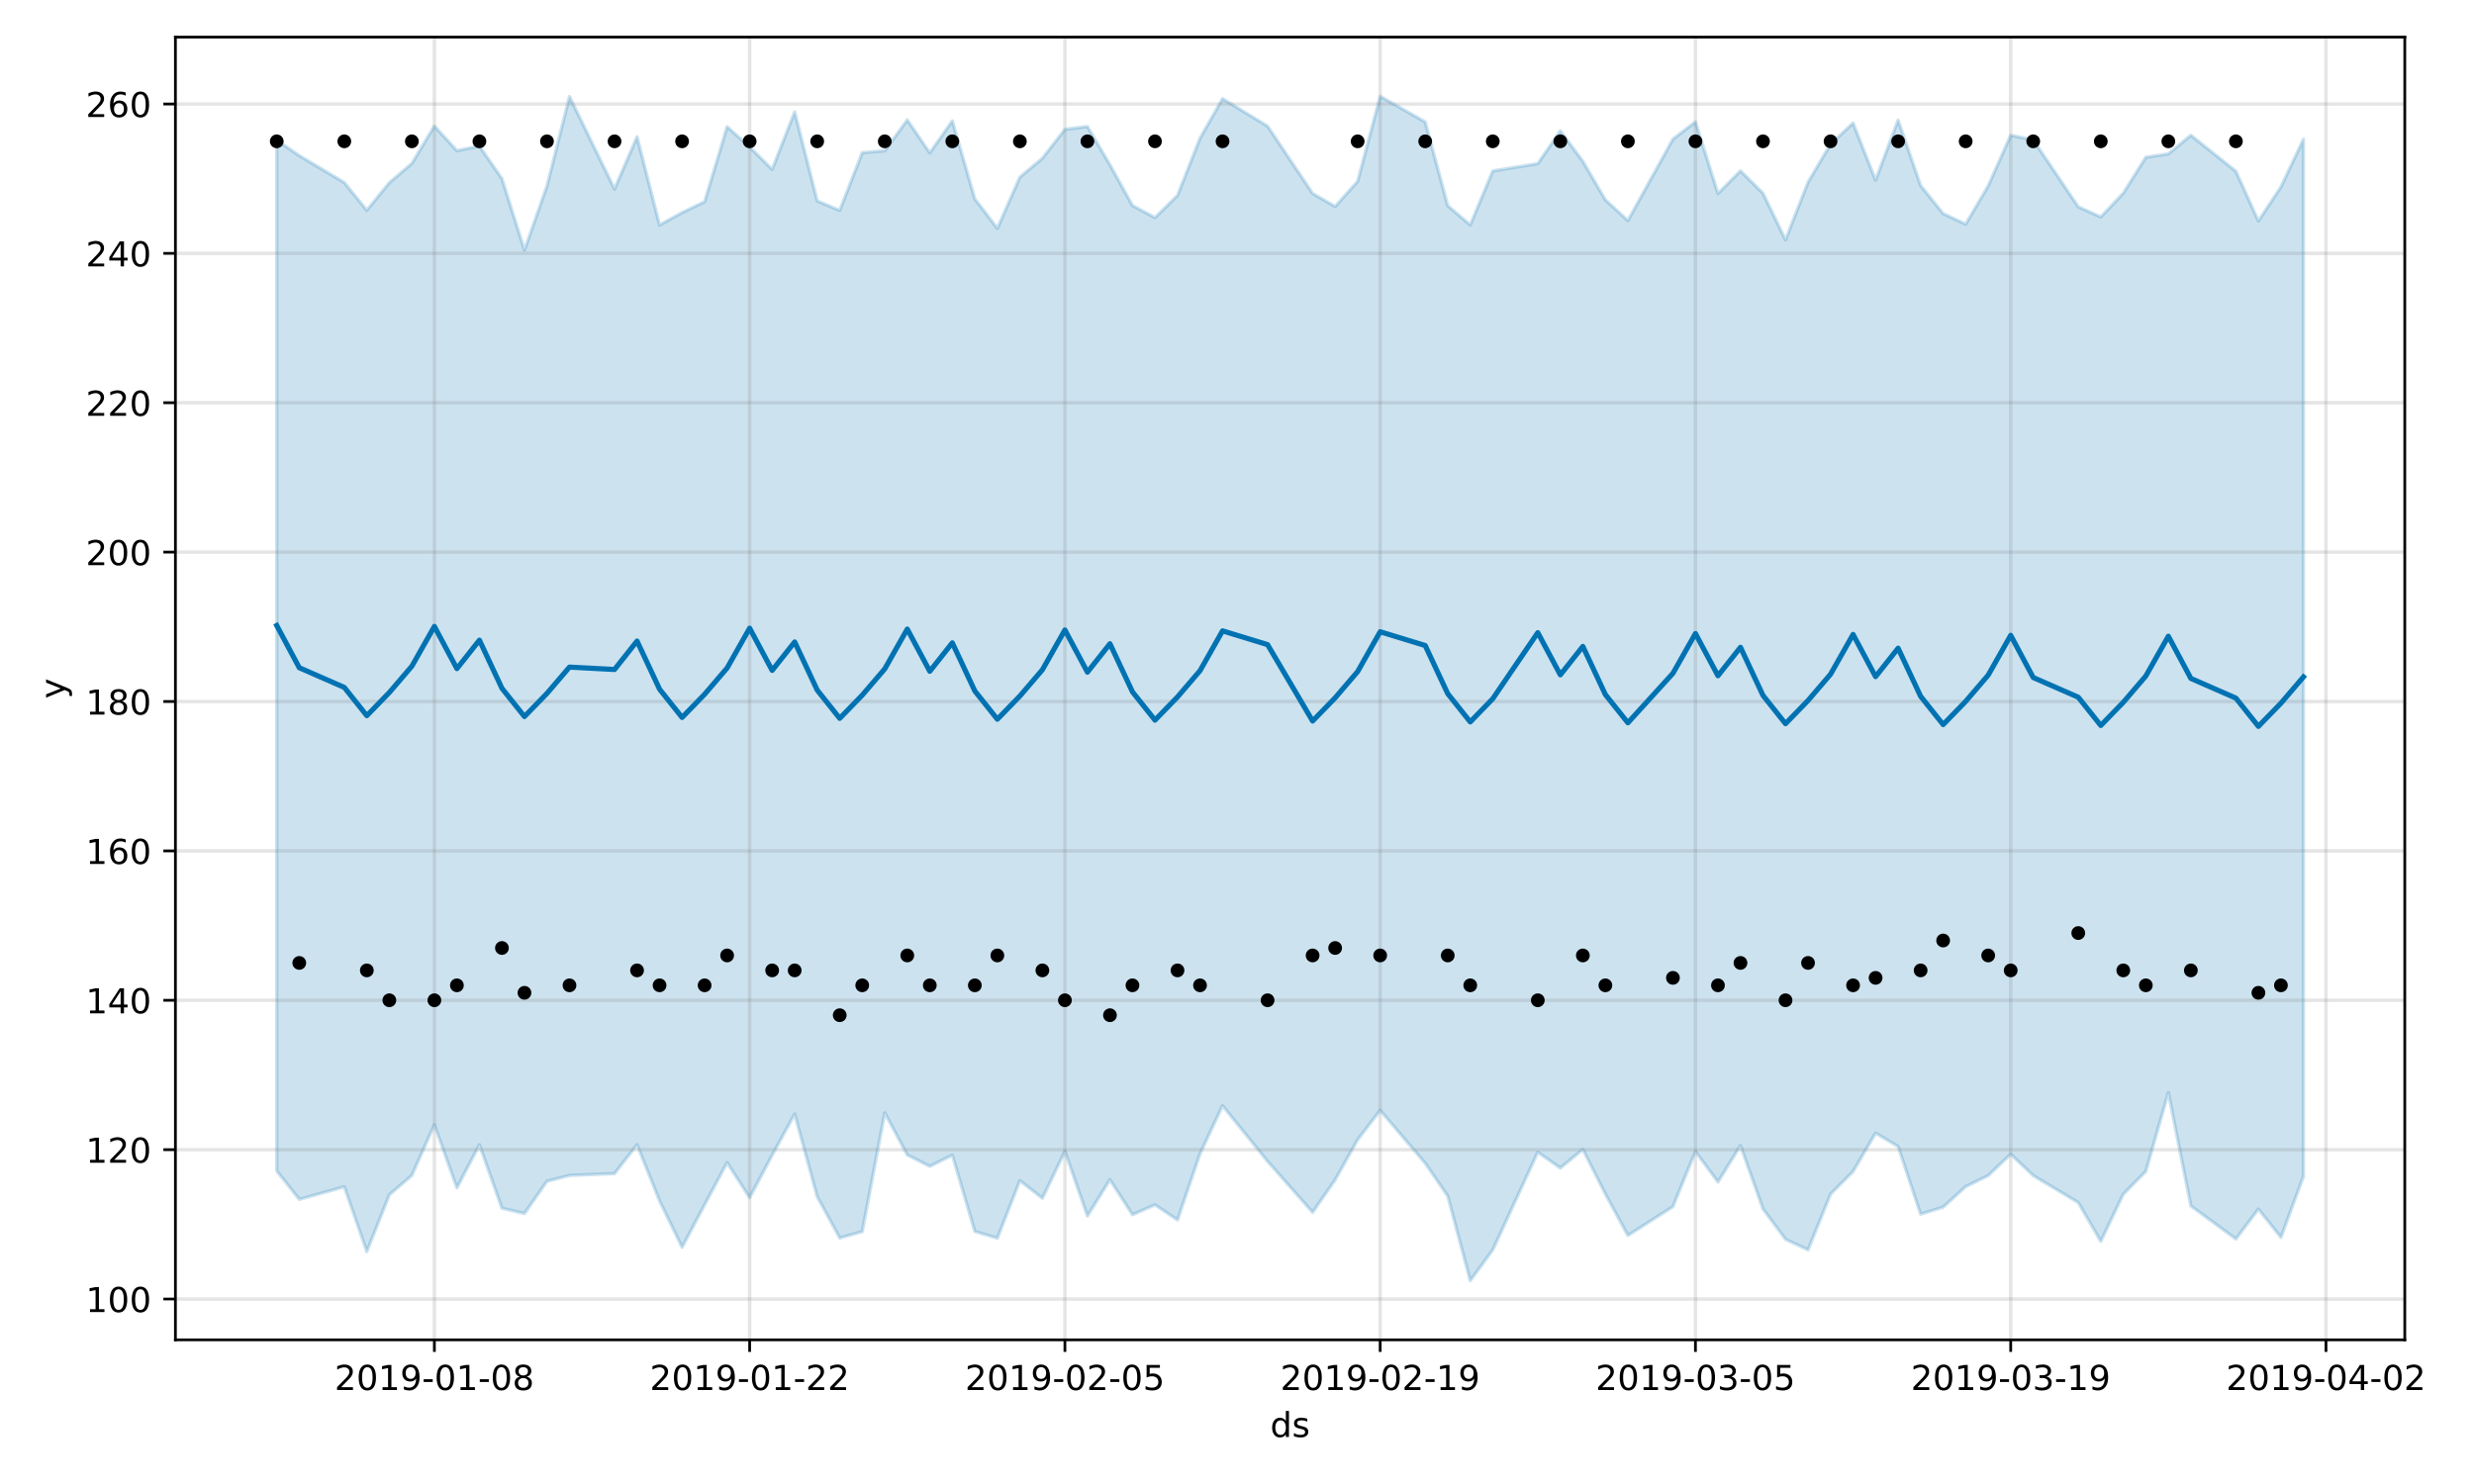<?xml version="1.0" encoding="utf-8" standalone="no"?>
<!DOCTYPE svg PUBLIC "-//W3C//DTD SVG 1.1//EN"
  "http://www.w3.org/Graphics/SVG/1.1/DTD/svg11.dtd">
<!-- Created with matplotlib (https://matplotlib.org/) -->
<svg height="432pt" version="1.1" viewBox="0 0 720 432" width="720pt" xmlns="http://www.w3.org/2000/svg" xmlns:xlink="http://www.w3.org/1999/xlink">
 <defs>
  <style type="text/css">
*{stroke-linecap:butt;stroke-linejoin:round;}
  </style>
 </defs>
 <g id="figure_1">
  <g id="patch_1">
   <path d="M 0 432 
L 720 432 
L 720 0 
L 0 0 
z
" style="fill:#ffffff;"/>
  </g>
  <g id="axes_1">
   <g id="patch_2">
    <path d="M 51.05 390.04 
L 699.857 390.04 
L 699.857 10.8 
L 51.05 10.8 
z
" style="fill:#ffffff;"/>
   </g>
   <g id="PolyCollection_1">
    <defs>
     <path d="M 80.541 -391.162 
L 80.541 -91.137 
L 87.095 -82.857 
L 100.202 -86.522 
L 106.756 -67.654 
L 113.309 -84.192 
L 119.863 -89.843 
L 126.417 -104.587 
L 132.97 -86.196 
L 139.524 -98.755 
L 146.077 -80.28 
L 152.631 -78.733 
L 159.185 -88.122 
L 165.738 -89.834 
L 178.845 -90.36 
L 185.399 -98.772 
L 191.953 -82.421 
L 198.506 -68.913 
L 205.06 -81.298 
L 211.613 -93.562 
L 218.167 -83.336 
L 224.721 -95.724 
L 231.274 -107.689 
L 237.828 -83.638 
L 244.381 -71.612 
L 250.935 -73.477 
L 257.489 -108.037 
L 264.042 -95.791 
L 270.596 -92.478 
L 277.15 -95.748 
L 283.703 -73.514 
L 290.257 -71.565 
L 296.81 -88.303 
L 303.364 -83.187 
L 309.918 -96.834 
L 316.471 -78.036 
L 323.025 -88.57 
L 329.578 -78.408 
L 336.132 -81.266 
L 342.686 -76.87 
L 349.239 -96.136 
L 355.793 -110.119 
L 368.9 -93.921 
L 382.007 -79.083 
L 388.561 -88.532 
L 395.114 -100.213 
L 401.668 -108.774 
L 414.775 -93.371 
L 421.329 -83.824 
L 427.883 -59.198 
L 434.436 -68.154 
L 447.543 -96.578 
L 454.097 -91.991 
L 460.651 -97.387 
L 467.204 -84.415 
L 473.758 -72.348 
L 486.865 -80.74 
L 493.419 -96.798 
L 499.972 -87.921 
L 506.526 -98.503 
L 513.079 -80.065 
L 519.633 -71.22 
L 526.187 -68.158 
L 532.74 -84.387 
L 539.294 -90.956 
L 545.847 -102.138 
L 552.401 -98.251 
L 558.955 -78.554 
L 565.508 -80.592 
L 572.062 -86.566 
L 578.616 -89.779 
L 585.169 -96.014 
L 591.723 -89.777 
L 604.83 -81.931 
L 611.384 -70.636 
L 617.937 -84.368 
L 624.491 -90.994 
L 631.044 -113.945 
L 637.598 -80.958 
L 650.705 -71.324 
L 657.259 -80.03 
L 663.812 -71.798 
L 670.366 -89.563 
L 670.366 -391.447 
L 670.366 -391.447 
L 663.812 -377.602 
L 657.259 -367.666 
L 650.705 -382.143 
L 637.598 -392.613 
L 631.044 -387.214 
L 624.491 -386.204 
L 617.937 -375.763 
L 611.384 -368.838 
L 604.83 -371.797 
L 591.723 -391.265 
L 585.169 -392.624 
L 578.616 -377.886 
L 572.062 -366.747 
L 565.508 -369.819 
L 558.955 -377.984 
L 552.401 -397.035 
L 545.847 -379.544 
L 539.294 -396.177 
L 532.74 -390.025 
L 526.187 -378.959 
L 519.633 -362.17 
L 513.079 -375.748 
L 506.526 -382.258 
L 499.972 -375.649 
L 493.419 -396.531 
L 486.865 -391.494 
L 473.758 -367.774 
L 467.204 -373.829 
L 460.651 -385.042 
L 454.097 -393.908 
L 447.543 -384.368 
L 434.436 -382.238 
L 427.883 -366.508 
L 421.329 -372.134 
L 414.775 -396.511 
L 401.668 -403.962 
L 395.114 -379.206 
L 388.561 -371.89 
L 382.007 -375.69 
L 368.9 -395.272 
L 355.793 -403.272 
L 349.239 -391.764 
L 342.686 -375.091 
L 336.132 -368.64 
L 329.578 -372.171 
L 323.025 -384.017 
L 316.471 -395.161 
L 309.918 -394.338 
L 303.364 -385.922 
L 296.81 -380.429 
L 290.257 -365.52 
L 283.703 -374.098 
L 277.15 -396.798 
L 270.596 -387.509 
L 264.042 -397.077 
L 257.489 -388.102 
L 250.935 -387.562 
L 244.381 -370.729 
L 237.828 -373.515 
L 231.274 -399.423 
L 224.721 -382.689 
L 218.167 -389.209 
L 211.613 -395.106 
L 205.06 -373.267 
L 198.506 -370.115 
L 191.953 -366.491 
L 185.399 -392.17 
L 178.845 -376.977 
L 165.738 -403.901 
L 159.185 -377.863 
L 152.631 -359.199 
L 146.077 -379.983 
L 139.524 -389.472 
L 132.97 -388.144 
L 126.417 -395.32 
L 119.863 -384.419 
L 113.309 -378.813 
L 106.756 -370.786 
L 100.202 -378.869 
L 87.095 -386.694 
L 80.541 -391.162 
z
" id="mfb0b9a23d5" style="stroke:#0072b2;stroke-opacity:0.2;"/>
    </defs>
    <g clip-path="url(#pfe60a7a067)">
     <use style="fill:#0072b2;fill-opacity:0.2;stroke:#0072b2;stroke-opacity:0.2;" x="0" xlink:href="#mfb0b9a23d5" y="432"/>
    </g>
   </g>
   <g id="matplotlib.axis_1">
    <g id="xtick_1">
     <g id="line2d_1">
      <path clip-path="url(#pfe60a7a067)" d="M 126.417 390.04 
L 126.417 10.8 
" style="fill:none;stroke:#808080;stroke-linecap:square;stroke-opacity:0.2;"/>
     </g>
     <g id="line2d_2">
      <defs>
       <path d="M 0 0 
L 0 3.5 
" id="m50c98049b8" style="stroke:#000000;stroke-width:0.8;"/>
      </defs>
      <g>
       <use style="stroke:#000000;stroke-width:0.8;" x="126.417" xlink:href="#m50c98049b8" y="390.04"/>
      </g>
     </g>
     <g id="text_1">
      <!-- 2019-01-08 -->
      <defs>
       <path d="M 19.188 8.297 
L 53.609 8.297 
L 53.609 0 
L 7.328 0 
L 7.328 8.297 
Q 12.938 14.109 22.625 23.891 
Q 32.328 33.688 34.812 36.531 
Q 39.547 41.844 41.422 45.531 
Q 43.312 49.219 43.312 52.781 
Q 43.312 58.594 39.234 62.25 
Q 35.156 65.922 28.609 65.922 
Q 23.969 65.922 18.812 64.312 
Q 13.672 62.703 7.812 59.422 
L 7.812 69.391 
Q 13.766 71.781 18.938 73 
Q 24.125 74.219 28.422 74.219 
Q 39.75 74.219 46.484 68.547 
Q 53.219 62.891 53.219 53.422 
Q 53.219 48.922 51.531 44.891 
Q 49.859 40.875 45.406 35.406 
Q 44.188 33.984 37.641 27.219 
Q 31.109 20.453 19.188 8.297 
z
" id="DejaVuSans-50"/>
       <path d="M 31.781 66.406 
Q 24.172 66.406 20.328 58.906 
Q 16.5 51.422 16.5 36.375 
Q 16.5 21.391 20.328 13.891 
Q 24.172 6.391 31.781 6.391 
Q 39.453 6.391 43.281 13.891 
Q 47.125 21.391 47.125 36.375 
Q 47.125 51.422 43.281 58.906 
Q 39.453 66.406 31.781 66.406 
z
M 31.781 74.219 
Q 44.047 74.219 50.516 64.516 
Q 56.984 54.828 56.984 36.375 
Q 56.984 17.969 50.516 8.266 
Q 44.047 -1.422 31.781 -1.422 
Q 19.531 -1.422 13.062 8.266 
Q 6.594 17.969 6.594 36.375 
Q 6.594 54.828 13.062 64.516 
Q 19.531 74.219 31.781 74.219 
z
" id="DejaVuSans-48"/>
       <path d="M 12.406 8.297 
L 28.516 8.297 
L 28.516 63.922 
L 10.984 60.406 
L 10.984 69.391 
L 28.422 72.906 
L 38.281 72.906 
L 38.281 8.297 
L 54.391 8.297 
L 54.391 0 
L 12.406 0 
z
" id="DejaVuSans-49"/>
       <path d="M 10.984 1.516 
L 10.984 10.5 
Q 14.703 8.734 18.5 7.812 
Q 22.312 6.891 25.984 6.891 
Q 35.75 6.891 40.891 13.453 
Q 46.047 20.016 46.781 33.406 
Q 43.953 29.203 39.594 26.953 
Q 35.25 24.703 29.984 24.703 
Q 19.047 24.703 12.672 31.312 
Q 6.297 37.938 6.297 49.422 
Q 6.297 60.641 12.938 67.422 
Q 19.578 74.219 30.609 74.219 
Q 43.266 74.219 49.922 64.516 
Q 56.594 54.828 56.594 36.375 
Q 56.594 19.141 48.406 8.859 
Q 40.234 -1.422 26.422 -1.422 
Q 22.703 -1.422 18.891 -0.688 
Q 15.094 0.047 10.984 1.516 
z
M 30.609 32.422 
Q 37.25 32.422 41.125 36.953 
Q 45.016 41.5 45.016 49.422 
Q 45.016 57.281 41.125 61.844 
Q 37.25 66.406 30.609 66.406 
Q 23.969 66.406 20.094 61.844 
Q 16.219 57.281 16.219 49.422 
Q 16.219 41.5 20.094 36.953 
Q 23.969 32.422 30.609 32.422 
z
" id="DejaVuSans-57"/>
       <path d="M 4.891 31.391 
L 31.203 31.391 
L 31.203 23.391 
L 4.891 23.391 
z
" id="DejaVuSans-45"/>
       <path d="M 31.781 34.625 
Q 24.75 34.625 20.719 30.859 
Q 16.703 27.094 16.703 20.516 
Q 16.703 13.922 20.719 10.156 
Q 24.75 6.391 31.781 6.391 
Q 38.812 6.391 42.859 10.172 
Q 46.922 13.969 46.922 20.516 
Q 46.922 27.094 42.891 30.859 
Q 38.875 34.625 31.781 34.625 
z
M 21.922 38.812 
Q 15.578 40.375 12.031 44.719 
Q 8.5 49.078 8.5 55.328 
Q 8.5 64.062 14.719 69.141 
Q 20.953 74.219 31.781 74.219 
Q 42.672 74.219 48.875 69.141 
Q 55.078 64.062 55.078 55.328 
Q 55.078 49.078 51.531 44.719 
Q 48 40.375 41.703 38.812 
Q 48.828 37.156 52.797 32.312 
Q 56.781 27.484 56.781 20.516 
Q 56.781 9.906 50.312 4.234 
Q 43.844 -1.422 31.781 -1.422 
Q 19.734 -1.422 13.25 4.234 
Q 6.781 9.906 6.781 20.516 
Q 6.781 27.484 10.781 32.312 
Q 14.797 37.156 21.922 38.812 
z
M 18.312 54.391 
Q 18.312 48.734 21.844 45.562 
Q 25.391 42.391 31.781 42.391 
Q 38.141 42.391 41.719 45.562 
Q 45.312 48.734 45.312 54.391 
Q 45.312 60.062 41.719 63.234 
Q 38.141 66.406 31.781 66.406 
Q 25.391 66.406 21.844 63.234 
Q 18.312 60.062 18.312 54.391 
z
" id="DejaVuSans-56"/>
      </defs>
      <g transform="translate(97.359 404.638)scale(0.1 -0.1)">
       <use xlink:href="#DejaVuSans-50"/>
       <use x="63.623" xlink:href="#DejaVuSans-48"/>
       <use x="127.246" xlink:href="#DejaVuSans-49"/>
       <use x="190.869" xlink:href="#DejaVuSans-57"/>
       <use x="254.492" xlink:href="#DejaVuSans-45"/>
       <use x="290.576" xlink:href="#DejaVuSans-48"/>
       <use x="354.199" xlink:href="#DejaVuSans-49"/>
       <use x="417.822" xlink:href="#DejaVuSans-45"/>
       <use x="453.906" xlink:href="#DejaVuSans-48"/>
       <use x="517.529" xlink:href="#DejaVuSans-56"/>
      </g>
     </g>
    </g>
    <g id="xtick_2">
     <g id="line2d_3">
      <path clip-path="url(#pfe60a7a067)" d="M 218.167 390.04 
L 218.167 10.8 
" style="fill:none;stroke:#808080;stroke-linecap:square;stroke-opacity:0.2;"/>
     </g>
     <g id="line2d_4">
      <g>
       <use style="stroke:#000000;stroke-width:0.8;" x="218.167" xlink:href="#m50c98049b8" y="390.04"/>
      </g>
     </g>
     <g id="text_2">
      <!-- 2019-01-22 -->
      <g transform="translate(189.109 404.638)scale(0.1 -0.1)">
       <use xlink:href="#DejaVuSans-50"/>
       <use x="63.623" xlink:href="#DejaVuSans-48"/>
       <use x="127.246" xlink:href="#DejaVuSans-49"/>
       <use x="190.869" xlink:href="#DejaVuSans-57"/>
       <use x="254.492" xlink:href="#DejaVuSans-45"/>
       <use x="290.576" xlink:href="#DejaVuSans-48"/>
       <use x="354.199" xlink:href="#DejaVuSans-49"/>
       <use x="417.822" xlink:href="#DejaVuSans-45"/>
       <use x="453.906" xlink:href="#DejaVuSans-50"/>
       <use x="517.529" xlink:href="#DejaVuSans-50"/>
      </g>
     </g>
    </g>
    <g id="xtick_3">
     <g id="line2d_5">
      <path clip-path="url(#pfe60a7a067)" d="M 309.918 390.04 
L 309.918 10.8 
" style="fill:none;stroke:#808080;stroke-linecap:square;stroke-opacity:0.2;"/>
     </g>
     <g id="line2d_6">
      <g>
       <use style="stroke:#000000;stroke-width:0.8;" x="309.918" xlink:href="#m50c98049b8" y="390.04"/>
      </g>
     </g>
     <g id="text_3">
      <!-- 2019-02-05 -->
      <defs>
       <path d="M 10.797 72.906 
L 49.516 72.906 
L 49.516 64.594 
L 19.828 64.594 
L 19.828 46.734 
Q 21.969 47.469 24.109 47.828 
Q 26.266 48.188 28.422 48.188 
Q 40.625 48.188 47.75 41.5 
Q 54.891 34.812 54.891 23.391 
Q 54.891 11.625 47.562 5.094 
Q 40.234 -1.422 26.906 -1.422 
Q 22.312 -1.422 17.547 -0.641 
Q 12.797 0.141 7.719 1.703 
L 7.719 11.625 
Q 12.109 9.234 16.797 8.062 
Q 21.484 6.891 26.703 6.891 
Q 35.156 6.891 40.078 11.328 
Q 45.016 15.766 45.016 23.391 
Q 45.016 31 40.078 35.438 
Q 35.156 39.891 26.703 39.891 
Q 22.75 39.891 18.812 39.016 
Q 14.891 38.141 10.797 36.281 
z
" id="DejaVuSans-53"/>
      </defs>
      <g transform="translate(280.86 404.638)scale(0.1 -0.1)">
       <use xlink:href="#DejaVuSans-50"/>
       <use x="63.623" xlink:href="#DejaVuSans-48"/>
       <use x="127.246" xlink:href="#DejaVuSans-49"/>
       <use x="190.869" xlink:href="#DejaVuSans-57"/>
       <use x="254.492" xlink:href="#DejaVuSans-45"/>
       <use x="290.576" xlink:href="#DejaVuSans-48"/>
       <use x="354.199" xlink:href="#DejaVuSans-50"/>
       <use x="417.822" xlink:href="#DejaVuSans-45"/>
       <use x="453.906" xlink:href="#DejaVuSans-48"/>
       <use x="517.529" xlink:href="#DejaVuSans-53"/>
      </g>
     </g>
    </g>
    <g id="xtick_4">
     <g id="line2d_7">
      <path clip-path="url(#pfe60a7a067)" d="M 401.668 390.04 
L 401.668 10.8 
" style="fill:none;stroke:#808080;stroke-linecap:square;stroke-opacity:0.2;"/>
     </g>
     <g id="line2d_8">
      <g>
       <use style="stroke:#000000;stroke-width:0.8;" x="401.668" xlink:href="#m50c98049b8" y="390.04"/>
      </g>
     </g>
     <g id="text_4">
      <!-- 2019-02-19 -->
      <g transform="translate(372.61 404.638)scale(0.1 -0.1)">
       <use xlink:href="#DejaVuSans-50"/>
       <use x="63.623" xlink:href="#DejaVuSans-48"/>
       <use x="127.246" xlink:href="#DejaVuSans-49"/>
       <use x="190.869" xlink:href="#DejaVuSans-57"/>
       <use x="254.492" xlink:href="#DejaVuSans-45"/>
       <use x="290.576" xlink:href="#DejaVuSans-48"/>
       <use x="354.199" xlink:href="#DejaVuSans-50"/>
       <use x="417.822" xlink:href="#DejaVuSans-45"/>
       <use x="453.906" xlink:href="#DejaVuSans-49"/>
       <use x="517.529" xlink:href="#DejaVuSans-57"/>
      </g>
     </g>
    </g>
    <g id="xtick_5">
     <g id="line2d_9">
      <path clip-path="url(#pfe60a7a067)" d="M 493.419 390.04 
L 493.419 10.8 
" style="fill:none;stroke:#808080;stroke-linecap:square;stroke-opacity:0.2;"/>
     </g>
     <g id="line2d_10">
      <g>
       <use style="stroke:#000000;stroke-width:0.8;" x="493.419" xlink:href="#m50c98049b8" y="390.04"/>
      </g>
     </g>
     <g id="text_5">
      <!-- 2019-03-05 -->
      <defs>
       <path d="M 40.578 39.312 
Q 47.656 37.797 51.625 33 
Q 55.609 28.219 55.609 21.188 
Q 55.609 10.406 48.188 4.484 
Q 40.766 -1.422 27.094 -1.422 
Q 22.516 -1.422 17.656 -0.516 
Q 12.797 0.391 7.625 2.203 
L 7.625 11.719 
Q 11.719 9.328 16.594 8.109 
Q 21.484 6.891 26.812 6.891 
Q 36.078 6.891 40.938 10.547 
Q 45.797 14.203 45.797 21.188 
Q 45.797 27.641 41.281 31.266 
Q 36.766 34.906 28.719 34.906 
L 20.219 34.906 
L 20.219 43.016 
L 29.109 43.016 
Q 36.375 43.016 40.234 45.922 
Q 44.094 48.828 44.094 54.297 
Q 44.094 59.906 40.109 62.906 
Q 36.141 65.922 28.719 65.922 
Q 24.656 65.922 20.016 65.031 
Q 15.375 64.156 9.812 62.312 
L 9.812 71.094 
Q 15.438 72.656 20.344 73.438 
Q 25.25 74.219 29.594 74.219 
Q 40.828 74.219 47.359 69.109 
Q 53.906 64.016 53.906 55.328 
Q 53.906 49.266 50.438 45.094 
Q 46.969 40.922 40.578 39.312 
z
" id="DejaVuSans-51"/>
      </defs>
      <g transform="translate(464.361 404.638)scale(0.1 -0.1)">
       <use xlink:href="#DejaVuSans-50"/>
       <use x="63.623" xlink:href="#DejaVuSans-48"/>
       <use x="127.246" xlink:href="#DejaVuSans-49"/>
       <use x="190.869" xlink:href="#DejaVuSans-57"/>
       <use x="254.492" xlink:href="#DejaVuSans-45"/>
       <use x="290.576" xlink:href="#DejaVuSans-48"/>
       <use x="354.199" xlink:href="#DejaVuSans-51"/>
       <use x="417.822" xlink:href="#DejaVuSans-45"/>
       <use x="453.906" xlink:href="#DejaVuSans-48"/>
       <use x="517.529" xlink:href="#DejaVuSans-53"/>
      </g>
     </g>
    </g>
    <g id="xtick_6">
     <g id="line2d_11">
      <path clip-path="url(#pfe60a7a067)" d="M 585.169 390.04 
L 585.169 10.8 
" style="fill:none;stroke:#808080;stroke-linecap:square;stroke-opacity:0.2;"/>
     </g>
     <g id="line2d_12">
      <g>
       <use style="stroke:#000000;stroke-width:0.8;" x="585.169" xlink:href="#m50c98049b8" y="390.04"/>
      </g>
     </g>
     <g id="text_6">
      <!-- 2019-03-19 -->
      <g transform="translate(556.111 404.638)scale(0.1 -0.1)">
       <use xlink:href="#DejaVuSans-50"/>
       <use x="63.623" xlink:href="#DejaVuSans-48"/>
       <use x="127.246" xlink:href="#DejaVuSans-49"/>
       <use x="190.869" xlink:href="#DejaVuSans-57"/>
       <use x="254.492" xlink:href="#DejaVuSans-45"/>
       <use x="290.576" xlink:href="#DejaVuSans-48"/>
       <use x="354.199" xlink:href="#DejaVuSans-51"/>
       <use x="417.822" xlink:href="#DejaVuSans-45"/>
       <use x="453.906" xlink:href="#DejaVuSans-49"/>
       <use x="517.529" xlink:href="#DejaVuSans-57"/>
      </g>
     </g>
    </g>
    <g id="xtick_7">
     <g id="line2d_13">
      <path clip-path="url(#pfe60a7a067)" d="M 676.92 390.04 
L 676.92 10.8 
" style="fill:none;stroke:#808080;stroke-linecap:square;stroke-opacity:0.2;"/>
     </g>
     <g id="line2d_14">
      <g>
       <use style="stroke:#000000;stroke-width:0.8;" x="676.92" xlink:href="#m50c98049b8" y="390.04"/>
      </g>
     </g>
     <g id="text_7">
      <!-- 2019-04-02 -->
      <defs>
       <path d="M 37.797 64.312 
L 12.891 25.391 
L 37.797 25.391 
z
M 35.203 72.906 
L 47.609 72.906 
L 47.609 25.391 
L 58.016 25.391 
L 58.016 17.188 
L 47.609 17.188 
L 47.609 0 
L 37.797 0 
L 37.797 17.188 
L 4.891 17.188 
L 4.891 26.703 
z
" id="DejaVuSans-52"/>
      </defs>
      <g transform="translate(647.862 404.638)scale(0.1 -0.1)">
       <use xlink:href="#DejaVuSans-50"/>
       <use x="63.623" xlink:href="#DejaVuSans-48"/>
       <use x="127.246" xlink:href="#DejaVuSans-49"/>
       <use x="190.869" xlink:href="#DejaVuSans-57"/>
       <use x="254.492" xlink:href="#DejaVuSans-45"/>
       <use x="290.576" xlink:href="#DejaVuSans-48"/>
       <use x="354.199" xlink:href="#DejaVuSans-52"/>
       <use x="417.822" xlink:href="#DejaVuSans-45"/>
       <use x="453.906" xlink:href="#DejaVuSans-48"/>
       <use x="517.529" xlink:href="#DejaVuSans-50"/>
      </g>
     </g>
    </g>
    <g id="text_8">
     <!-- ds -->
     <defs>
      <path d="M 45.406 46.391 
L 45.406 75.984 
L 54.391 75.984 
L 54.391 0 
L 45.406 0 
L 45.406 8.203 
Q 42.578 3.328 38.25 0.953 
Q 33.938 -1.422 27.875 -1.422 
Q 17.969 -1.422 11.734 6.484 
Q 5.516 14.406 5.516 27.297 
Q 5.516 40.188 11.734 48.094 
Q 17.969 56 27.875 56 
Q 33.938 56 38.25 53.625 
Q 42.578 51.266 45.406 46.391 
z
M 14.797 27.297 
Q 14.797 17.391 18.875 11.75 
Q 22.953 6.109 30.078 6.109 
Q 37.203 6.109 41.297 11.75 
Q 45.406 17.391 45.406 27.297 
Q 45.406 37.203 41.297 42.844 
Q 37.203 48.484 30.078 48.484 
Q 22.953 48.484 18.875 42.844 
Q 14.797 37.203 14.797 27.297 
z
" id="DejaVuSans-100"/>
      <path d="M 44.281 53.078 
L 44.281 44.578 
Q 40.484 46.531 36.375 47.5 
Q 32.281 48.484 27.875 48.484 
Q 21.188 48.484 17.844 46.438 
Q 14.5 44.391 14.5 40.281 
Q 14.5 37.156 16.891 35.375 
Q 19.281 33.594 26.516 31.984 
L 29.594 31.297 
Q 39.156 29.25 43.188 25.516 
Q 47.219 21.781 47.219 15.094 
Q 47.219 7.469 41.188 3.016 
Q 35.156 -1.422 24.609 -1.422 
Q 20.219 -1.422 15.453 -0.562 
Q 10.688 0.297 5.422 2 
L 5.422 11.281 
Q 10.406 8.688 15.234 7.391 
Q 20.062 6.109 24.812 6.109 
Q 31.156 6.109 34.562 8.281 
Q 37.984 10.453 37.984 14.406 
Q 37.984 18.062 35.516 20.016 
Q 33.062 21.969 24.703 23.781 
L 21.578 24.516 
Q 13.234 26.266 9.516 29.906 
Q 5.812 33.547 5.812 39.891 
Q 5.812 47.609 11.281 51.797 
Q 16.75 56 26.812 56 
Q 31.781 56 36.172 55.266 
Q 40.578 54.547 44.281 53.078 
z
" id="DejaVuSans-115"/>
     </defs>
     <g transform="translate(369.675 418.317)scale(0.1 -0.1)">
      <use xlink:href="#DejaVuSans-100"/>
      <use x="63.477" xlink:href="#DejaVuSans-115"/>
     </g>
    </g>
   </g>
   <g id="matplotlib.axis_2">
    <g id="ytick_1">
     <g id="line2d_15">
      <path clip-path="url(#pfe60a7a067)" d="M 51.05 378.155 
L 699.857 378.155 
" style="fill:none;stroke:#808080;stroke-linecap:square;stroke-opacity:0.2;"/>
     </g>
     <g id="line2d_16">
      <defs>
       <path d="M 0 0 
L -3.5 0 
" id="m68950313ee" style="stroke:#000000;stroke-width:0.8;"/>
      </defs>
      <g>
       <use style="stroke:#000000;stroke-width:0.8;" x="51.05" xlink:href="#m68950313ee" y="378.155"/>
      </g>
     </g>
     <g id="text_9">
      <!-- 100 -->
      <g transform="translate(24.962 381.954)scale(0.1 -0.1)">
       <use xlink:href="#DejaVuSans-49"/>
       <use x="63.623" xlink:href="#DejaVuSans-48"/>
       <use x="127.246" xlink:href="#DejaVuSans-48"/>
      </g>
     </g>
    </g>
    <g id="ytick_2">
     <g id="line2d_17">
      <path clip-path="url(#pfe60a7a067)" d="M 51.05 334.669 
L 699.857 334.669 
" style="fill:none;stroke:#808080;stroke-linecap:square;stroke-opacity:0.2;"/>
     </g>
     <g id="line2d_18">
      <g>
       <use style="stroke:#000000;stroke-width:0.8;" x="51.05" xlink:href="#m68950313ee" y="334.669"/>
      </g>
     </g>
     <g id="text_10">
      <!-- 120 -->
      <g transform="translate(24.962 338.469)scale(0.1 -0.1)">
       <use xlink:href="#DejaVuSans-49"/>
       <use x="63.623" xlink:href="#DejaVuSans-50"/>
       <use x="127.246" xlink:href="#DejaVuSans-48"/>
      </g>
     </g>
    </g>
    <g id="ytick_3">
     <g id="line2d_19">
      <path clip-path="url(#pfe60a7a067)" d="M 51.05 291.184 
L 699.857 291.184 
" style="fill:none;stroke:#808080;stroke-linecap:square;stroke-opacity:0.2;"/>
     </g>
     <g id="line2d_20">
      <g>
       <use style="stroke:#000000;stroke-width:0.8;" x="51.05" xlink:href="#m68950313ee" y="291.184"/>
      </g>
     </g>
     <g id="text_11">
      <!-- 140 -->
      <g transform="translate(24.962 294.983)scale(0.1 -0.1)">
       <use xlink:href="#DejaVuSans-49"/>
       <use x="63.623" xlink:href="#DejaVuSans-52"/>
       <use x="127.246" xlink:href="#DejaVuSans-48"/>
      </g>
     </g>
    </g>
    <g id="ytick_4">
     <g id="line2d_21">
      <path clip-path="url(#pfe60a7a067)" d="M 51.05 247.698 
L 699.857 247.698 
" style="fill:none;stroke:#808080;stroke-linecap:square;stroke-opacity:0.2;"/>
     </g>
     <g id="line2d_22">
      <g>
       <use style="stroke:#000000;stroke-width:0.8;" x="51.05" xlink:href="#m68950313ee" y="247.698"/>
      </g>
     </g>
     <g id="text_12">
      <!-- 160 -->
      <defs>
       <path d="M 33.016 40.375 
Q 26.375 40.375 22.484 35.828 
Q 18.609 31.297 18.609 23.391 
Q 18.609 15.531 22.484 10.953 
Q 26.375 6.391 33.016 6.391 
Q 39.656 6.391 43.531 10.953 
Q 47.406 15.531 47.406 23.391 
Q 47.406 31.297 43.531 35.828 
Q 39.656 40.375 33.016 40.375 
z
M 52.594 71.297 
L 52.594 62.312 
Q 48.875 64.062 45.094 64.984 
Q 41.312 65.922 37.594 65.922 
Q 27.828 65.922 22.672 59.328 
Q 17.531 52.734 16.797 39.406 
Q 19.672 43.656 24.016 45.922 
Q 28.375 48.188 33.594 48.188 
Q 44.578 48.188 50.953 41.516 
Q 57.328 34.859 57.328 23.391 
Q 57.328 12.156 50.688 5.359 
Q 44.047 -1.422 33.016 -1.422 
Q 20.359 -1.422 13.672 8.266 
Q 6.984 17.969 6.984 36.375 
Q 6.984 53.656 15.188 63.938 
Q 23.391 74.219 37.203 74.219 
Q 40.922 74.219 44.703 73.484 
Q 48.484 72.75 52.594 71.297 
z
" id="DejaVuSans-54"/>
      </defs>
      <g transform="translate(24.962 251.498)scale(0.1 -0.1)">
       <use xlink:href="#DejaVuSans-49"/>
       <use x="63.623" xlink:href="#DejaVuSans-54"/>
       <use x="127.246" xlink:href="#DejaVuSans-48"/>
      </g>
     </g>
    </g>
    <g id="ytick_5">
     <g id="line2d_23">
      <path clip-path="url(#pfe60a7a067)" d="M 51.05 204.213 
L 699.857 204.213 
" style="fill:none;stroke:#808080;stroke-linecap:square;stroke-opacity:0.2;"/>
     </g>
     <g id="line2d_24">
      <g>
       <use style="stroke:#000000;stroke-width:0.8;" x="51.05" xlink:href="#m68950313ee" y="204.213"/>
      </g>
     </g>
     <g id="text_13">
      <!-- 180 -->
      <g transform="translate(24.962 208.012)scale(0.1 -0.1)">
       <use xlink:href="#DejaVuSans-49"/>
       <use x="63.623" xlink:href="#DejaVuSans-56"/>
       <use x="127.246" xlink:href="#DejaVuSans-48"/>
      </g>
     </g>
    </g>
    <g id="ytick_6">
     <g id="line2d_25">
      <path clip-path="url(#pfe60a7a067)" d="M 51.05 160.727 
L 699.857 160.727 
" style="fill:none;stroke:#808080;stroke-linecap:square;stroke-opacity:0.2;"/>
     </g>
     <g id="line2d_26">
      <g>
       <use style="stroke:#000000;stroke-width:0.8;" x="51.05" xlink:href="#m68950313ee" y="160.727"/>
      </g>
     </g>
     <g id="text_14">
      <!-- 200 -->
      <g transform="translate(24.962 164.526)scale(0.1 -0.1)">
       <use xlink:href="#DejaVuSans-50"/>
       <use x="63.623" xlink:href="#DejaVuSans-48"/>
       <use x="127.246" xlink:href="#DejaVuSans-48"/>
      </g>
     </g>
    </g>
    <g id="ytick_7">
     <g id="line2d_27">
      <path clip-path="url(#pfe60a7a067)" d="M 51.05 117.242 
L 699.857 117.242 
" style="fill:none;stroke:#808080;stroke-linecap:square;stroke-opacity:0.2;"/>
     </g>
     <g id="line2d_28">
      <g>
       <use style="stroke:#000000;stroke-width:0.8;" x="51.05" xlink:href="#m68950313ee" y="117.242"/>
      </g>
     </g>
     <g id="text_15">
      <!-- 220 -->
      <g transform="translate(24.962 121.041)scale(0.1 -0.1)">
       <use xlink:href="#DejaVuSans-50"/>
       <use x="63.623" xlink:href="#DejaVuSans-50"/>
       <use x="127.246" xlink:href="#DejaVuSans-48"/>
      </g>
     </g>
    </g>
    <g id="ytick_8">
     <g id="line2d_29">
      <path clip-path="url(#pfe60a7a067)" d="M 51.05 73.756 
L 699.857 73.756 
" style="fill:none;stroke:#808080;stroke-linecap:square;stroke-opacity:0.2;"/>
     </g>
     <g id="line2d_30">
      <g>
       <use style="stroke:#000000;stroke-width:0.8;" x="51.05" xlink:href="#m68950313ee" y="73.756"/>
      </g>
     </g>
     <g id="text_16">
      <!-- 240 -->
      <g transform="translate(24.962 77.555)scale(0.1 -0.1)">
       <use xlink:href="#DejaVuSans-50"/>
       <use x="63.623" xlink:href="#DejaVuSans-52"/>
       <use x="127.246" xlink:href="#DejaVuSans-48"/>
      </g>
     </g>
    </g>
    <g id="ytick_9">
     <g id="line2d_31">
      <path clip-path="url(#pfe60a7a067)" d="M 51.05 30.271 
L 699.857 30.271 
" style="fill:none;stroke:#808080;stroke-linecap:square;stroke-opacity:0.2;"/>
     </g>
     <g id="line2d_32">
      <g>
       <use style="stroke:#000000;stroke-width:0.8;" x="51.05" xlink:href="#m68950313ee" y="30.271"/>
      </g>
     </g>
     <g id="text_17">
      <!-- 260 -->
      <g transform="translate(24.962 34.07)scale(0.1 -0.1)">
       <use xlink:href="#DejaVuSans-50"/>
       <use x="63.623" xlink:href="#DejaVuSans-54"/>
       <use x="127.246" xlink:href="#DejaVuSans-48"/>
      </g>
     </g>
    </g>
    <g id="text_18">
     <!-- y -->
     <defs>
      <path d="M 32.172 -5.078 
Q 28.375 -14.844 24.75 -17.812 
Q 21.141 -20.797 15.094 -20.797 
L 7.906 -20.797 
L 7.906 -13.281 
L 13.188 -13.281 
Q 16.891 -13.281 18.938 -11.516 
Q 21 -9.766 23.484 -3.219 
L 25.094 0.875 
L 2.984 54.688 
L 12.5 54.688 
L 29.594 11.922 
L 46.688 54.688 
L 56.203 54.688 
z
" id="DejaVuSans-121"/>
     </defs>
     <g transform="translate(18.883 203.379)rotate(-90)scale(0.1 -0.1)">
      <use xlink:href="#DejaVuSans-121"/>
     </g>
    </g>
   </g>
   <g id="line2d_33">
    <defs>
     <path d="M 0 1.5 
C 0.398 1.5 0.779 1.342 1.061 1.061 
C 1.342 0.779 1.5 0.398 1.5 0 
C 1.5 -0.398 1.342 -0.779 1.061 -1.061 
C 0.779 -1.342 0.398 -1.5 0 -1.5 
C -0.398 -1.5 -0.779 -1.342 -1.061 -1.061 
C -1.342 -0.779 -1.5 -0.398 -1.5 0 
C -1.5 0.398 -1.342 0.779 -1.061 1.061 
C -0.779 1.342 -0.398 1.5 0 1.5 
z
" id="m98a0e92730" style="stroke:#000000;"/>
    </defs>
    <g clip-path="url(#pfe60a7a067)">
     <use style="stroke:#000000;" x="80.541" xlink:href="#m98a0e92730" y="41.142"/>
     <use style="stroke:#000000;" x="87.095" xlink:href="#m98a0e92730" y="280.312"/>
     <use style="stroke:#000000;" x="100.202" xlink:href="#m98a0e92730" y="41.142"/>
     <use style="stroke:#000000;" x="106.756" xlink:href="#m98a0e92730" y="282.487"/>
     <use style="stroke:#000000;" x="113.309" xlink:href="#m98a0e92730" y="291.184"/>
     <use style="stroke:#000000;" x="119.863" xlink:href="#m98a0e92730" y="41.142"/>
     <use style="stroke:#000000;" x="126.417" xlink:href="#m98a0e92730" y="291.184"/>
     <use style="stroke:#000000;" x="132.97" xlink:href="#m98a0e92730" y="286.835"/>
     <use style="stroke:#000000;" x="139.524" xlink:href="#m98a0e92730" y="41.142"/>
     <use style="stroke:#000000;" x="146.077" xlink:href="#m98a0e92730" y="275.964"/>
     <use style="stroke:#000000;" x="152.631" xlink:href="#m98a0e92730" y="289.01"/>
     <use style="stroke:#000000;" x="159.185" xlink:href="#m98a0e92730" y="41.142"/>
     <use style="stroke:#000000;" x="165.738" xlink:href="#m98a0e92730" y="286.835"/>
     <use style="stroke:#000000;" x="178.845" xlink:href="#m98a0e92730" y="41.142"/>
     <use style="stroke:#000000;" x="185.399" xlink:href="#m98a0e92730" y="282.487"/>
     <use style="stroke:#000000;" x="191.953" xlink:href="#m98a0e92730" y="286.835"/>
     <use style="stroke:#000000;" x="198.506" xlink:href="#m98a0e92730" y="41.142"/>
     <use style="stroke:#000000;" x="205.06" xlink:href="#m98a0e92730" y="286.835"/>
     <use style="stroke:#000000;" x="211.613" xlink:href="#m98a0e92730" y="278.138"/>
     <use style="stroke:#000000;" x="218.167" xlink:href="#m98a0e92730" y="41.142"/>
     <use style="stroke:#000000;" x="224.721" xlink:href="#m98a0e92730" y="282.487"/>
     <use style="stroke:#000000;" x="231.274" xlink:href="#m98a0e92730" y="282.487"/>
     <use style="stroke:#000000;" x="237.828" xlink:href="#m98a0e92730" y="41.142"/>
     <use style="stroke:#000000;" x="244.381" xlink:href="#m98a0e92730" y="295.532"/>
     <use style="stroke:#000000;" x="250.935" xlink:href="#m98a0e92730" y="286.835"/>
     <use style="stroke:#000000;" x="257.489" xlink:href="#m98a0e92730" y="41.142"/>
     <use style="stroke:#000000;" x="264.042" xlink:href="#m98a0e92730" y="278.138"/>
     <use style="stroke:#000000;" x="270.596" xlink:href="#m98a0e92730" y="286.835"/>
     <use style="stroke:#000000;" x="277.15" xlink:href="#m98a0e92730" y="41.142"/>
     <use style="stroke:#000000;" x="283.703" xlink:href="#m98a0e92730" y="286.835"/>
     <use style="stroke:#000000;" x="290.257" xlink:href="#m98a0e92730" y="278.138"/>
     <use style="stroke:#000000;" x="296.81" xlink:href="#m98a0e92730" y="41.142"/>
     <use style="stroke:#000000;" x="303.364" xlink:href="#m98a0e92730" y="282.487"/>
     <use style="stroke:#000000;" x="309.918" xlink:href="#m98a0e92730" y="291.184"/>
     <use style="stroke:#000000;" x="316.471" xlink:href="#m98a0e92730" y="41.142"/>
     <use style="stroke:#000000;" x="323.025" xlink:href="#m98a0e92730" y="295.532"/>
     <use style="stroke:#000000;" x="329.578" xlink:href="#m98a0e92730" y="286.835"/>
     <use style="stroke:#000000;" x="336.132" xlink:href="#m98a0e92730" y="41.142"/>
     <use style="stroke:#000000;" x="342.686" xlink:href="#m98a0e92730" y="282.487"/>
     <use style="stroke:#000000;" x="349.239" xlink:href="#m98a0e92730" y="286.835"/>
     <use style="stroke:#000000;" x="355.793" xlink:href="#m98a0e92730" y="41.142"/>
     <use style="stroke:#000000;" x="368.9" xlink:href="#m98a0e92730" y="291.184"/>
     <use style="stroke:#000000;" x="382.007" xlink:href="#m98a0e92730" y="278.138"/>
     <use style="stroke:#000000;" x="388.561" xlink:href="#m98a0e92730" y="275.964"/>
     <use style="stroke:#000000;" x="395.114" xlink:href="#m98a0e92730" y="41.142"/>
     <use style="stroke:#000000;" x="401.668" xlink:href="#m98a0e92730" y="278.138"/>
     <use style="stroke:#000000;" x="414.775" xlink:href="#m98a0e92730" y="41.142"/>
     <use style="stroke:#000000;" x="421.329" xlink:href="#m98a0e92730" y="278.138"/>
     <use style="stroke:#000000;" x="427.883" xlink:href="#m98a0e92730" y="286.835"/>
     <use style="stroke:#000000;" x="434.436" xlink:href="#m98a0e92730" y="41.142"/>
     <use style="stroke:#000000;" x="447.543" xlink:href="#m98a0e92730" y="291.184"/>
     <use style="stroke:#000000;" x="454.097" xlink:href="#m98a0e92730" y="41.142"/>
     <use style="stroke:#000000;" x="460.651" xlink:href="#m98a0e92730" y="278.138"/>
     <use style="stroke:#000000;" x="467.204" xlink:href="#m98a0e92730" y="286.835"/>
     <use style="stroke:#000000;" x="473.758" xlink:href="#m98a0e92730" y="41.142"/>
     <use style="stroke:#000000;" x="486.865" xlink:href="#m98a0e92730" y="284.661"/>
     <use style="stroke:#000000;" x="493.419" xlink:href="#m98a0e92730" y="41.142"/>
     <use style="stroke:#000000;" x="499.972" xlink:href="#m98a0e92730" y="286.835"/>
     <use style="stroke:#000000;" x="506.526" xlink:href="#m98a0e92730" y="280.312"/>
     <use style="stroke:#000000;" x="513.079" xlink:href="#m98a0e92730" y="41.142"/>
     <use style="stroke:#000000;" x="519.633" xlink:href="#m98a0e92730" y="291.184"/>
     <use style="stroke:#000000;" x="526.187" xlink:href="#m98a0e92730" y="280.312"/>
     <use style="stroke:#000000;" x="532.74" xlink:href="#m98a0e92730" y="41.142"/>
     <use style="stroke:#000000;" x="539.294" xlink:href="#m98a0e92730" y="286.835"/>
     <use style="stroke:#000000;" x="545.847" xlink:href="#m98a0e92730" y="284.661"/>
     <use style="stroke:#000000;" x="552.401" xlink:href="#m98a0e92730" y="41.142"/>
     <use style="stroke:#000000;" x="558.955" xlink:href="#m98a0e92730" y="282.487"/>
     <use style="stroke:#000000;" x="565.508" xlink:href="#m98a0e92730" y="273.79"/>
     <use style="stroke:#000000;" x="572.062" xlink:href="#m98a0e92730" y="41.142"/>
     <use style="stroke:#000000;" x="578.616" xlink:href="#m98a0e92730" y="278.138"/>
     <use style="stroke:#000000;" x="585.169" xlink:href="#m98a0e92730" y="282.487"/>
     <use style="stroke:#000000;" x="591.723" xlink:href="#m98a0e92730" y="41.142"/>
     <use style="stroke:#000000;" x="604.83" xlink:href="#m98a0e92730" y="271.615"/>
     <use style="stroke:#000000;" x="611.384" xlink:href="#m98a0e92730" y="41.142"/>
     <use style="stroke:#000000;" x="617.937" xlink:href="#m98a0e92730" y="282.487"/>
     <use style="stroke:#000000;" x="624.491" xlink:href="#m98a0e92730" y="286.835"/>
     <use style="stroke:#000000;" x="631.044" xlink:href="#m98a0e92730" y="41.142"/>
     <use style="stroke:#000000;" x="637.598" xlink:href="#m98a0e92730" y="282.487"/>
     <use style="stroke:#000000;" x="650.705" xlink:href="#m98a0e92730" y="41.142"/>
     <use style="stroke:#000000;" x="657.259" xlink:href="#m98a0e92730" y="289.01"/>
     <use style="stroke:#000000;" x="663.812" xlink:href="#m98a0e92730" y="286.835"/>
    </g>
   </g>
   <g id="line2d_34">
    <path clip-path="url(#pfe60a7a067)" d="M 80.541 182.093 
L 87.095 194.376 
L 100.202 200.108 
L 106.756 208.335 
L 113.309 201.586 
L 119.863 193.935 
L 126.417 182.353 
L 132.97 194.636 
L 139.524 186.356 
L 146.077 200.368 
L 152.631 208.595 
L 159.185 201.846 
L 165.738 194.195 
L 178.845 194.895 
L 185.399 186.616 
L 191.953 200.627 
L 198.506 208.854 
L 205.06 202.105 
L 211.613 194.454 
L 218.167 182.872 
L 224.721 195.155 
L 231.274 186.876 
L 237.828 200.887 
L 244.381 209.114 
L 250.935 202.365 
L 257.489 194.714 
L 264.042 183.131 
L 270.596 195.414 
L 277.15 187.135 
L 283.703 201.146 
L 290.257 209.373 
L 296.81 202.625 
L 303.364 194.973 
L 309.918 183.391 
L 316.471 195.674 
L 323.025 187.395 
L 329.578 201.406 
L 336.132 209.633 
L 342.686 202.884 
L 349.239 195.233 
L 355.793 183.65 
L 368.9 187.654 
L 382.007 209.892 
L 388.561 203.144 
L 395.114 195.492 
L 401.668 183.91 
L 414.775 187.914 
L 421.329 201.925 
L 427.883 210.152 
L 434.436 203.403 
L 447.543 184.169 
L 454.097 196.452 
L 460.651 188.173 
L 467.204 202.185 
L 473.758 210.411 
L 486.865 196.011 
L 493.419 184.429 
L 499.972 196.712 
L 506.526 188.433 
L 513.079 202.444 
L 519.633 210.671 
L 526.187 203.922 
L 532.74 196.271 
L 539.294 184.689 
L 545.847 196.971 
L 552.401 188.692 
L 558.955 202.704 
L 565.508 210.93 
L 572.062 204.182 
L 578.616 196.531 
L 585.169 184.948 
L 591.723 197.231 
L 604.83 202.963 
L 611.384 211.19 
L 617.937 204.441 
L 624.491 196.79 
L 631.044 185.208 
L 637.598 197.491 
L 650.705 203.223 
L 657.259 211.45 
L 663.812 204.701 
L 670.366 197.05 
" style="fill:none;stroke:#0072b2;stroke-linecap:square;stroke-width:1.5;"/>
   </g>
   <g id="patch_3">
    <path d="M 51.05 390.04 
L 51.05 10.8 
" style="fill:none;stroke:#000000;stroke-linecap:square;stroke-linejoin:miter;stroke-width:0.8;"/>
   </g>
   <g id="patch_4">
    <path d="M 699.857 390.04 
L 699.857 10.8 
" style="fill:none;stroke:#000000;stroke-linecap:square;stroke-linejoin:miter;stroke-width:0.8;"/>
   </g>
   <g id="patch_5">
    <path d="M 51.05 390.04 
L 699.857 390.04 
" style="fill:none;stroke:#000000;stroke-linecap:square;stroke-linejoin:miter;stroke-width:0.8;"/>
   </g>
   <g id="patch_6">
    <path d="M 51.05 10.8 
L 699.857 10.8 
" style="fill:none;stroke:#000000;stroke-linecap:square;stroke-linejoin:miter;stroke-width:0.8;"/>
   </g>
  </g>
 </g>
 <defs>
  <clipPath id="pfe60a7a067">
   <rect height="379.24" width="648.807" x="51.05" y="10.8"/>
  </clipPath>
 </defs>
</svg>
